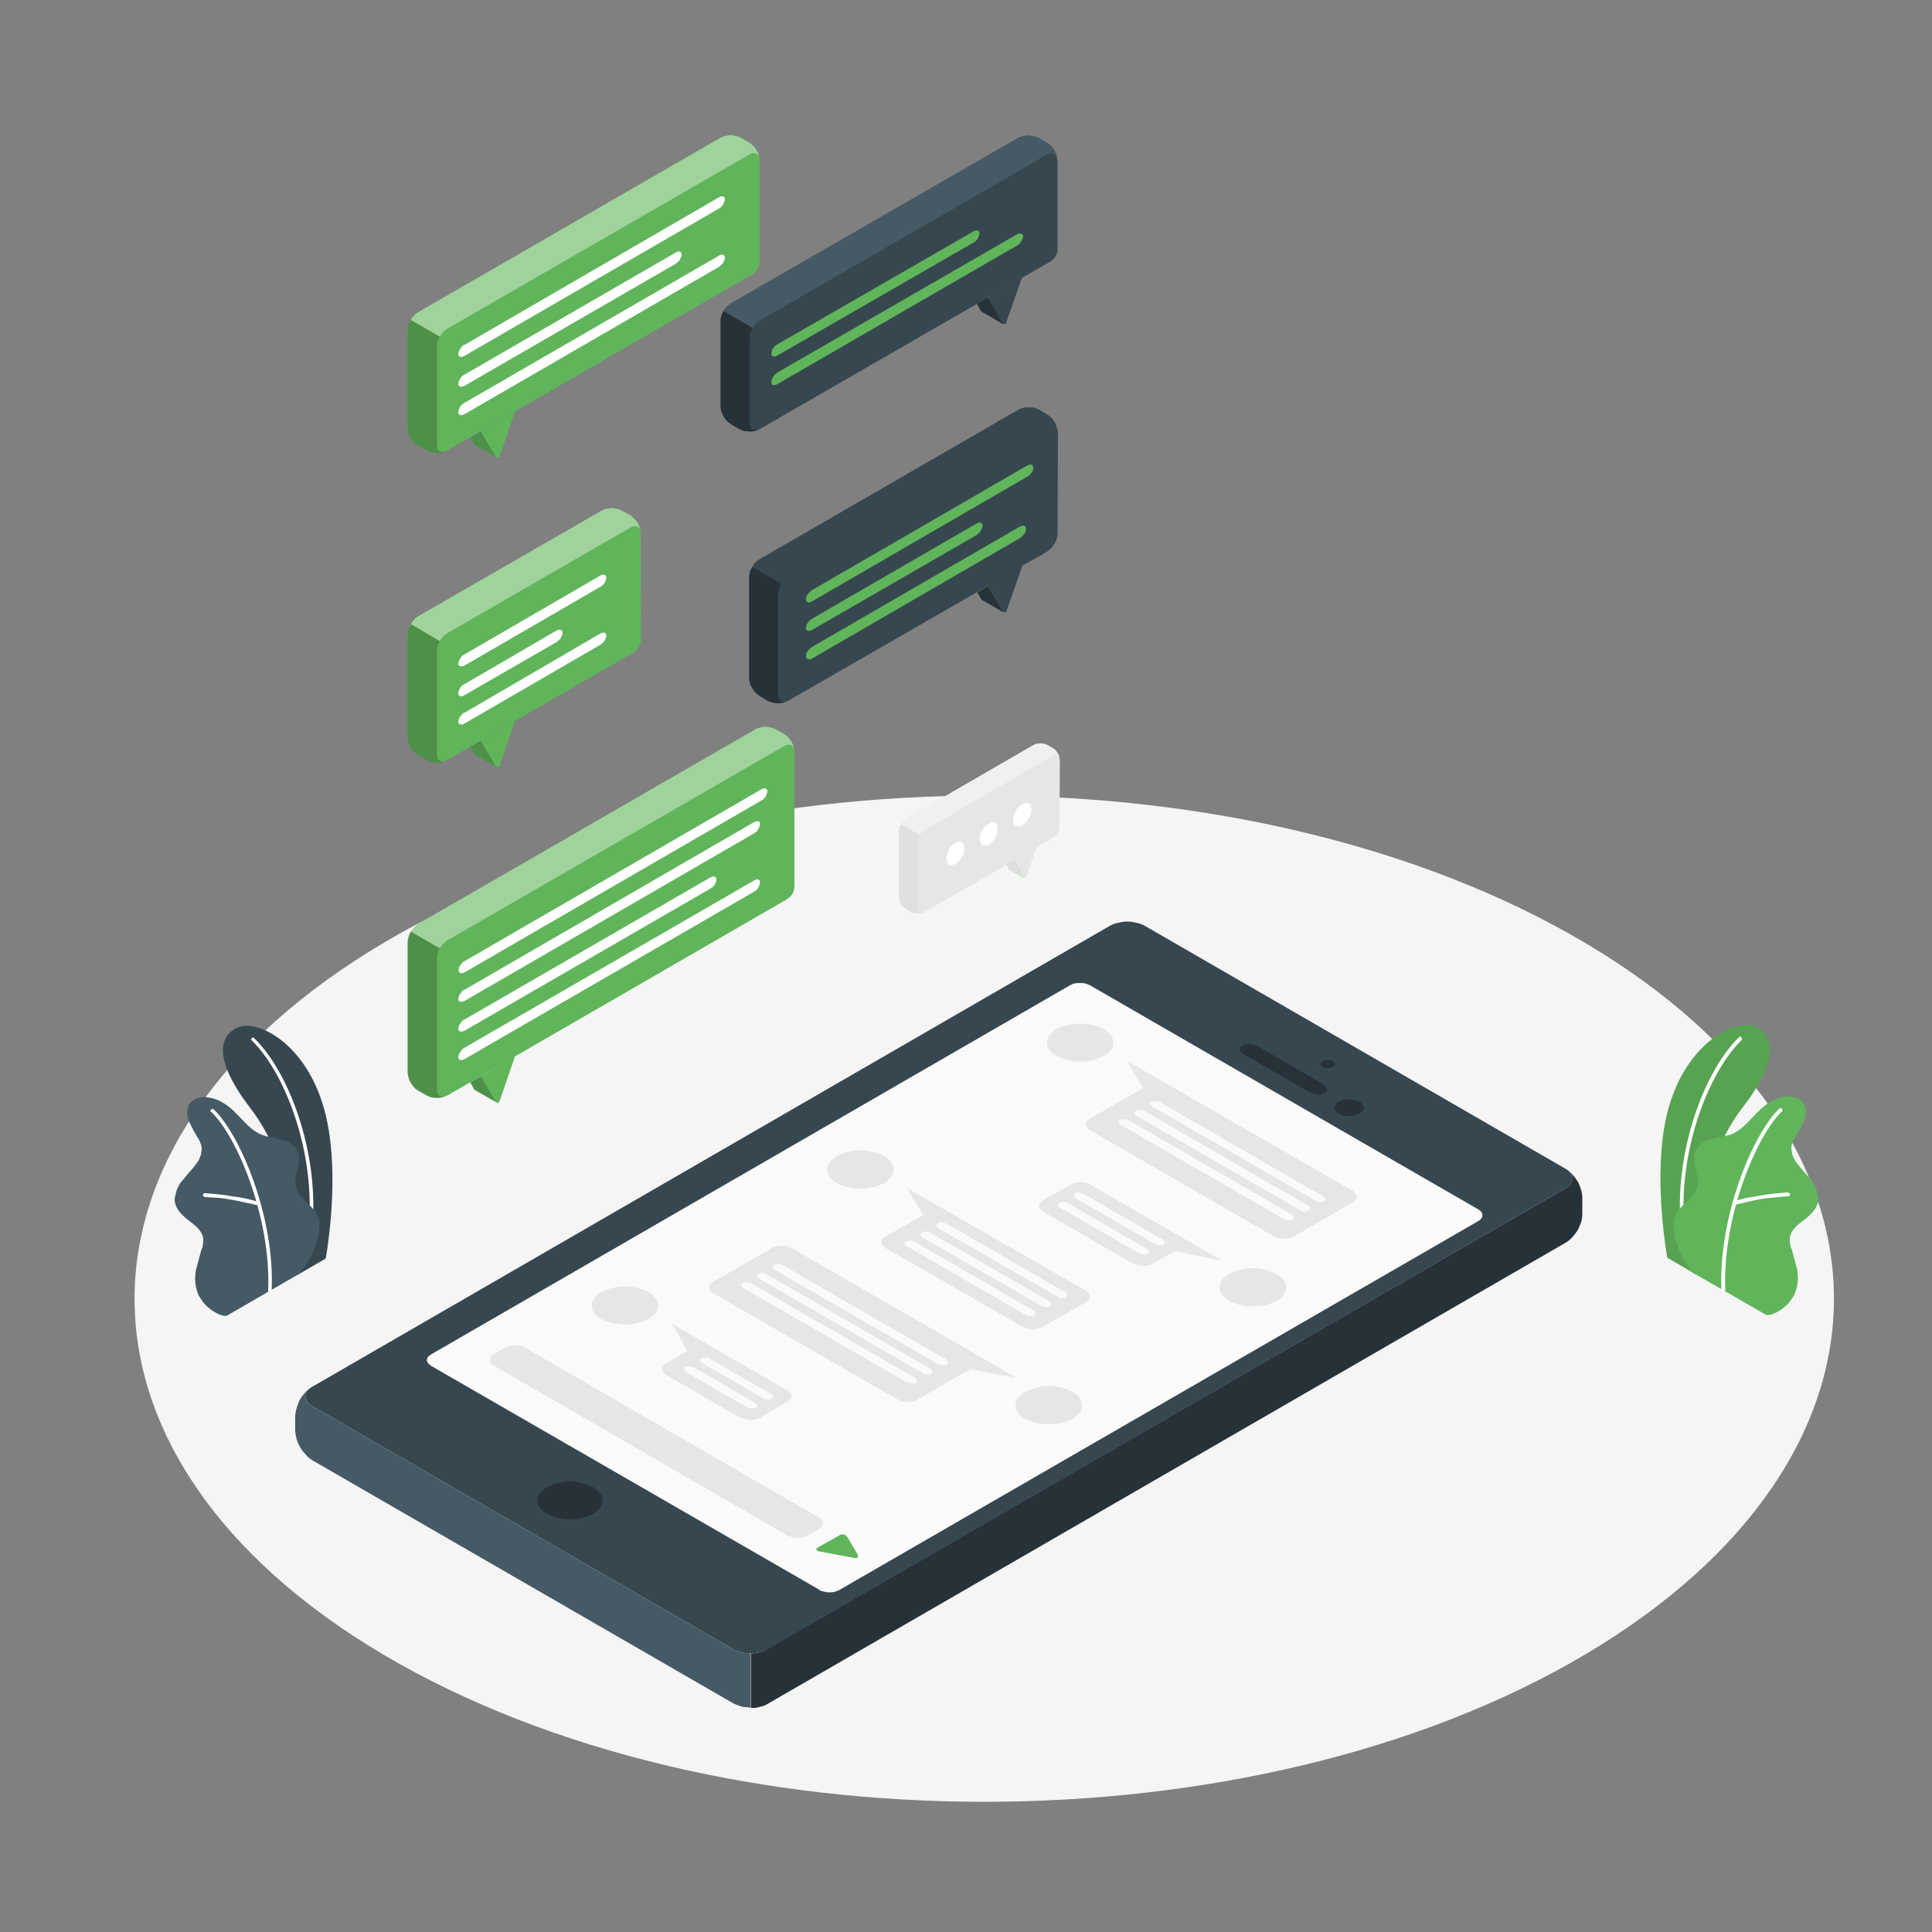<svg version="1.2" xmlns="http://www.w3.org/2000/svg" viewBox="0 0 500 500" width="500" height="500">
	<rect x="0" y="0" width="500" height="500" fill="#808080" stroke="none"/>
	<title>Chatting-amico-svg</title>
	<style>
		.s0 { fill: #f5f5f5 } 
		.s1 { fill: #60b55a } 
		.s2 { fill: #000000 } 
		.s3 { fill: #ffffff } 
		.s4 { fill: #37474f } 
		.s5 { fill: #455a64 } 
		.s6 { fill: #263238 } 
		.s7 { fill: #fafafa } 
		.s8 { fill: #e6e6e6 } 
		.s9 { opacity: .2;fill: #000000 } 
		.s10 { opacity: .4;fill: #ffffff } 
		.s11 { fill: #e0e0e0 } 
		.s12 { fill: #f0f0f0 } 
	</style>
	<g id="freepik--Floor--inject-193">
		<path id="freepik--floor--inject-193" class="s0" d="m99.2 428.2c85.9 50.8 225.1 50.8 311 0 85.9-50.9 85.9-133.3 0-184.2-85.9-50.8-225.1-50.8-310.9 0-85.9 50.9-86 133.3-0.1 184.2z"/>
	</g>
	<g id="freepik--Shadows--inject-193">
	</g>
	<g id="freepik--Plants--inject-193">
		<g id="freepik--plants--inject-193">
			<path class="s1" d="m438.2 329.4l-6.7-3.9c0 0-3.3-17.8-0.9-33.1 3.4-21.5 18.1-28.9 23.4-26.8 5.3 2.2 6.6 8.5-3 21-5.7 7.3-13 22.8-12.8 42.8z"/>
			<g style="opacity: .1">
				<path class="s2" d="m438.2 329.4l-6.7-3.9c0 0-3.3-17.8-0.9-33.1 3.4-21.5 18.1-28.9 23.4-26.8 5.3 2.2 6.6 8.5-3 21-5.7 7.3-13 22.8-12.8 42.8z"/>
			</g>
			<path class="s3" d="m435.8 320.8q0.1 0 0.2 0 0.1-0.1 0.1-0.2 0.1 0 0.1-0.1 0.1-0.1 0-0.2c-2.7-20.2 5.4-42.2 14.5-51.1q0.1-0.2 0.1-0.4 0-0.2-0.1-0.3-0.1-0.2-0.4-0.2-0.2 0-0.3 0.2c-9.3 9-17.5 31.5-14.7 51.9q0 0.1 0 0.2 0.1 0.1 0.1 0.1 0.1 0.1 0.2 0.1 0.1 0 0.2 0z"/>
			<path class="s1" d="m456.9 340.2c1.1 0.6 3.3-0.8 4.1-1.3q0.5-0.4 1-0.8 0.5-0.4 0.9-0.9 0.5-0.5 0.8-1.1 0.4-0.5 0.7-1.1 0.3-0.7 0.5-1.4 0.2-0.7 0.3-1.4 0.1-0.7 0.1-1.4 0-0.8-0.1-1.5 0-0.4-0.1-0.8-0.1-0.3-0.2-0.7-0.1-0.4-0.2-0.8-0.1-0.3-0.2-0.7l-0.8-3q-0.2-0.3-0.3-0.7-0.1-0.4-0.1-0.7-0.1-0.4-0.1-0.8 0-0.4 0-0.8c0.3-2 2.1-3.4 3.7-4.6 1.8-1.4 3.7-3.1 3.7-5.6q-0.1-0.7-0.3-1.4-0.1-0.6-0.4-1.3-0.3-0.6-0.6-1.2-0.4-0.6-0.9-1.2c-1.1-1.4-2.5-2.7-3.6-4.3q-0.3-0.4-0.5-0.8-0.3-0.5-0.4-1-0.2-0.5-0.2-1-0.1-0.5-0.1-1 0-0.3 0.1-0.6 0.1-0.3 0.2-0.6 0.1-0.3 0.2-0.6 0.2-0.2 0.3-0.5 0.4-0.6 0.7-1.2 0.4-0.5 0.7-1.1 0.3-0.6 0.6-1.2 0.3-0.6 0.6-1.3c0.6-1.7 0.5-3.8-0.8-5q-0.5-0.3-1-0.5-0.5-0.2-1-0.4-0.5-0.1-1.1-0.1-0.5 0-1.1 0-0.5 0.1-1 0.2-0.5 0.2-1 0.3-0.5 0.2-1 0.4-0.4 0.2-0.9 0.5c-3.8 2.2-6 6.7-10.1 8.4q-0.6 0.2-1.3 0.3-0.6 0.2-1.2 0.4-0.6 0.1-1.3 0.2-0.6 0.2-1.2 0.3-0.7 0.1-1.2 0.4-0.6 0.2-1.2 0.6-0.5 0.3-0.9 0.8-0.5 0.4-0.8 1c-1.5 3 1.3 6.7 0.2 9.9-0.9 2.8-3.7 3.9-5.2 6.4q-0.2 0.4-0.4 0.9-0.2 0.4-0.2 0.9-0.1 0.5-0.2 1 0 0.4 0.1 0.9 0 0.8 0.2 1.6 0.1 0.8 0.3 1.6 0.2 0.8 0.4 1.5 0.3 0.8 0.6 1.5 0.4 0.8 0.8 1.5 0.4 0.7 0.8 1.4 0.5 0.7 0.9 1.4 0.5 0.7 1 1.4c0.1-0.1 18.5 10.6 18.7 10.7z"/>
			<path class="s3" d="m446 334.4q0.1-0.1 0.2-0.1 0.1 0 0.1-0.1 0.1-0.1 0.1-0.2 0.1-0.1 0.1-0.1c-0.8-19.1 8.2-40.2 14.7-46.3q0.1-0.1 0.1-0.1 0-0.1 0-0.2 0-0.1 0-0.2 0-0.1-0.1-0.2-0.1 0-0.2-0.1-0.1 0-0.1 0-0.1 0-0.2 0-0.1 0.1-0.2 0.1c-6.7 6.3-15.8 27.7-15 47q0 0.1 0.1 0.2 0 0.1 0.1 0.1 0 0.1 0.1 0.1 0.1 0.1 0.2 0.1z"/>
			<path class="s3" d="m448.8 311.8q0 0 0.1 0 0 0 0 0 0 0 0 0 0 0 0.1 0 1.7-0.4 3.4-0.8 1.7-0.4 3.4-0.7 1.8-0.3 3.5-0.4 1.7-0.2 3.5-0.3 0.1 0 0.2-0.1 0.1 0 0.1-0.1 0.1 0 0.1-0.1 0.1-0.1 0.1-0.2 0-0.1-0.1-0.2 0-0.1-0.1-0.1-0.1-0.1-0.2-0.1 0-0.1-0.1-0.1-1.8 0.1-3.6 0.3-1.8 0.2-3.5 0.5-1.8 0.3-3.6 0.6-1.7 0.4-3.4 0.9-0.1 0-0.2 0.1-0.1 0-0.1 0.1 0 0.1-0.1 0.2 0 0.1 0.1 0.2 0 0.1 0 0.1 0.1 0.1 0.1 0.1 0.1 0.1 0.2 0.1 0 0 0.1 0z"/>
		</g>
		<g id="freepik--plants--inject-193">
			<path class="s4" d="m77.6 329.6l6.7-3.9c0 0 3.3-17.8 0.8-33.1-3.4-21.5-18-28.9-23.3-26.8-5.3 2.1-6.6 8.5 3 21 5.7 7.3 13 22.8 12.8 42.8z"/>
			<path class="s3" d="m80 321q-0.1 0-0.2-0.1-0.1 0-0.1-0.1-0.1-0.1-0.1-0.2 0-0.1 0-0.2c2.8-20.1-5.3-42.2-14.4-51.1q-0.2-0.1-0.2-0.3 0-0.2 0.2-0.3 0.1-0.2 0.3-0.2 0.2 0 0.3 0.2c9.3 9 17.6 31.4 14.7 51.9q0 0.1 0 0.2-0.1 0.1-0.1 0.1-0.1 0.1-0.2 0.1-0.1 0-0.2 0z"/>
			<path class="s5" d="m58.9 340.4c-1.1 0.6-3.3-0.8-4.1-1.3q-0.5-0.4-1-0.8-0.5-0.4-0.9-0.9-0.5-0.5-0.8-1.1-0.4-0.5-0.7-1.1-0.3-0.7-0.5-1.4-0.2-0.7-0.3-1.4-0.1-0.7-0.1-1.4 0-0.8 0.1-1.5 0-0.4 0.1-0.8 0.1-0.3 0.2-0.7 0.1-0.4 0.2-0.8 0.1-0.3 0.2-0.7l0.8-3q0.2-0.3 0.3-0.7 0.1-0.4 0.1-0.7 0.1-0.4 0.1-0.8 0-0.4 0-0.8c-0.3-2-2.1-3.4-3.7-4.6-1.8-1.4-3.7-3.1-3.7-5.6q0.1-0.7 0.3-1.4 0.1-0.6 0.4-1.3 0.3-0.6 0.6-1.2 0.4-0.6 0.9-1.1c1.1-1.5 2.5-2.8 3.6-4.4q0.3-0.4 0.5-0.8 0.2-0.5 0.4-1 0.2-0.4 0.2-0.9 0.1-0.5 0.1-1 0-0.4-0.1-0.7-0.1-0.3-0.2-0.6-0.1-0.3-0.2-0.6-0.2-0.2-0.3-0.5-0.4-0.6-0.7-1.2-0.4-0.6-0.7-1.2-0.3-0.6-0.6-1.2-0.3-0.6-0.6-1.2c-0.6-1.7-0.5-3.8 0.8-5q0.5-0.3 1-0.6 0.5-0.2 1-0.3 0.5-0.1 1.1-0.2 0.5 0 1.1 0.1 0.5 0.1 1 0.2 0.5 0.1 1 0.3 0.5 0.1 1 0.4 0.4 0.2 0.9 0.5c3.8 2.1 6 6.7 10.1 8.3q0.6 0.2 1.3 0.4 0.6 0.2 1.2 0.3 0.6 0.2 1.3 0.3 0.6 0.1 1.2 0.2 0.7 0.2 1.2 0.4 0.6 0.2 1.2 0.6 0.5 0.4 0.9 0.8 0.5 0.5 0.8 1c1.5 3-1.3 6.7-0.2 9.9 0.9 2.8 3.7 3.9 5.2 6.5q0.2 0.4 0.4 0.8 0.2 0.5 0.3 0.9 0 0.5 0.1 1 0 0.5-0.1 0.9 0 0.9-0.2 1.7-0.1 0.8-0.3 1.5-0.2 0.8-0.5 1.6-0.3 0.8-0.6 1.5-0.4 0.7-0.8 1.5-0.4 0.7-0.8 1.4-0.4 0.7-0.9 1.4-0.4 0.6-0.9 1.3c-0.1 0-18.5 10.7-18.7 10.8z"/>
			<path class="s3" d="m69.8 334.6q-0.1-0.1-0.1-0.1-0.1 0-0.2-0.1-0.1-0.1-0.1-0.2 0-0.1 0-0.2c0.8-19-8.2-40.1-14.7-46.2q-0.1-0.1-0.2-0.1 0-0.1 0-0.2 0-0.1 0-0.2 0.1-0.1 0.2-0.2 0 0 0.1-0.1 0.1 0 0.2 0 0.1 0 0.2 0 0.1 0.1 0.1 0.1c6.7 6.3 15.9 27.7 15 47q0 0.1 0 0.2-0.1 0.1-0.1 0.1-0.1 0.1-0.2 0.1-0.1 0.1-0.2 0z"/>
			<path class="s3" d="m67 312h-0.1q-1.7-0.5-3.5-0.8-1.7-0.4-3.4-0.7-1.7-0.3-3.5-0.5-1.7-0.1-3.5-0.2-0.1 0-0.2-0.1-0.1 0-0.1-0.1-0.1-0.1-0.1-0.1-0.1-0.1-0.1-0.2 0-0.1 0.1-0.2 0-0.1 0.1-0.2 0.1 0 0.2-0.1 0 0 0.1 0 1.8 0.1 3.6 0.3 1.8 0.2 3.5 0.5 1.8 0.2 3.6 0.6 1.7 0.4 3.4 0.9 0.1 0 0.2 0.1 0.1 0 0.1 0.1 0.1 0.1 0.1 0.2 0 0.1-0.1 0.2 0 0 0 0.1-0.1 0.1-0.1 0.1-0.1 0.1-0.2 0.1 0 0-0.1 0z"/>
		</g>
	</g>
	<g id="freepik--Device--inject-193">
		<path class="s4" d="m80.8 363.9l109.1 63q1 0.5 2.1 0.7 1.1 0.3 2.3 0.3 1.1 0 2.2-0.3 1.1-0.2 2.1-0.7l206.6-119.4c2.4-1.3 2.4-3.6 0-5l-109.1-63q-1-0.5-2.1-0.7-1.1-0.3-2.3-0.3-1.1 0-2.2 0.3-1.1 0.2-2.1 0.7l-206.6 119.4c-2.4 1.3-2.4 3.6 0 5z"/>
		<path class="s6" d="m141.5 391.8q1.4 0.7 2.9 1.1 1.6 0.3 3.1 0.3 1.6 0 3.1-0.3 1.5-0.4 2.9-1.1c3.3-1.9 3.3-5 0-6.9q-1.4-0.7-2.9-1.1-1.5-0.4-3.1-0.4-1.5 0-3.1 0.4-1.5 0.4-2.9 1.1c-3.3 1.9-3.3 5 0 6.9z"/>
		<path class="s5" d="m189.9 426.9l-109.1-63c-2.2-1.3-2.4-3.2-0.7-4.6q-0.8 0.6-1.4 1.4-0.7 0.8-1.2 1.7-0.4 0.9-0.7 1.9-0.3 1-0.4 2v4.1q0.1 1.1 0.4 2.2 0.4 1.1 0.9 2 0.6 1 1.4 1.8 0.7 0.9 1.7 1.5l109.1 63q0.5 0.2 1 0.4 0.6 0.2 1.1 0.4 0.6 0.1 1.1 0.1 0.6 0.1 1.1 0.1v-14q-0.5 0-1.1-0.1-0.5 0-1.1-0.2-0.5-0.1-1.1-0.3-0.5-0.2-1-0.4z"/>
		<path class="s6" d="m405.2 321.6q1-0.6 1.7-1.4 0.8-0.9 1.4-1.8 0.5-1 0.9-2.1 0.3-1.1 0.3-2.2v-4.1q0-1-0.3-2-0.3-1-0.7-1.9-0.5-0.9-1.2-1.7-0.6-0.8-1.4-1.4c1.7 1.4 1.4 3.3-0.7 4.5l-206.6 119.3q-0.5 0.3-1 0.5-0.6 0.2-1.1 0.3-0.6 0.2-1.1 0.2-0.6 0.1-1.1 0.1v14.1q0.5 0 1.1 0 0.5-0.1 1.1-0.2 0.5-0.2 1.1-0.3 0.5-0.2 1-0.5z"/>
		<path class="s7" d="m212 411.4l-100.4-57.9c-1.5-0.9-1.5-2.2 0-3l165.3-95.5q0.6-0.3 1.2-0.5 0.7-0.1 1.4-0.1 0.7 0 1.3 0.1 0.7 0.2 1.3 0.5l100.5 58c1.4 0.8 1.4 2.2 0 3l-165.4 95.5q-0.6 0.3-1.3 0.5-0.7 0.1-1.3 0.1-0.7 0-1.4-0.2-0.6-0.1-1.2-0.4z"/>
		<path class="s8" d="m203.8 397.4l-76-44c-1.4-0.8-1.4-2.1 0-3l2.9-1.6q0.6-0.4 1.3-0.5 0.7-0.2 1.3-0.2 0.7 0 1.4 0.2 0.6 0.1 1.2 0.5l76 43.9c1.5 0.8 1.5 2.1 0 3l-2.9 1.7q-0.6 0.3-1.3 0.4-0.6 0.2-1.3 0.2-0.7 0-1.3-0.2-0.7-0.1-1.3-0.4z"/>
		<path class="s1" d="m211.8 400.4l5.5-3.1q0.3-0.2 0.5-0.2 0.3 0 0.6 0 0.3 0.1 0.5 0.3 0.2 0.2 0.4 0.4l2.6 4.4c0.4 0.8 0.1 1.2-0.8 1l-9.1-1.7c-0.9-0.2-1-0.6-0.2-1.1z"/>
		<path class="s8" d="m273.4 266.3q1.4-0.7 3-1 1.5-0.4 3.1-0.4 1.6 0 3.2 0.4 1.5 0.3 2.9 1c3.4 2 3.4 5.1 0 7q-1.4 0.8-2.9 1.1-1.6 0.4-3.2 0.4-1.6 0-3.1-0.4-1.6-0.3-3-1.1c-3.3-1.9-3.3-5 0-7z"/>
		<path class="s8" d="m350.1 308.2c1.4 0.9 1.4 2.2-0.1 3l-15.1 8.8q-0.6 0.3-1.2 0.5-0.7 0.1-1.4 0.1-0.6 0-1.3-0.1-0.7-0.2-1.3-0.5l-47.6-27.5c-1.4-0.8-1.4-2.2 0-3l13.7-7.9-4.1-7z"/>
		<path class="s7" d="m300.3 285.3l42.1 24.3c0.7 0.4 0.9 1 0.3 1.3q-0.3 0.1-0.6 0.2-0.3 0-0.6 0-0.3 0-0.6-0.1-0.2-0.1-0.5-0.3l-42.1-24.3c-0.7-0.4-0.8-1-0.3-1.3q0.3-0.1 0.6-0.1 0.3-0.1 0.6-0.1 0.3 0 0.6 0.1 0.3 0.1 0.5 0.3z"/>
		<path class="s7" d="m296.3 287.6l42 24.3c0.8 0.4 0.9 1 0.3 1.4q-0.2 0.1-0.5 0.1-0.3 0.1-0.6 0.1-0.3-0.1-0.6-0.1-0.3-0.1-0.6-0.3l-42.1-24.3c-0.7-0.4-0.8-1-0.3-1.3q0.3-0.1 0.6-0.2 0.3 0 0.6 0 0.3 0 0.6 0.1 0.3 0.1 0.6 0.2z"/>
		<path class="s7" d="m292.2 290l42.1 24.3c0.7 0.4 0.8 1 0.3 1.3q-0.3 0.2-0.6 0.2-0.3 0-0.6 0-0.3 0-0.6-0.1-0.3-0.1-0.5-0.2l-42.1-24.3c-0.8-0.4-0.9-1-0.3-1.4q0.3-0.1 0.6-0.1 0.3-0.1 0.6-0.1 0.3 0.1 0.6 0.2 0.2 0 0.5 0.2z"/>
		<path class="s8" d="m265.3 360.2q1.4-0.7 3-1.1 1.5-0.4 3.1-0.4 1.6 0 3.2 0.4 1.5 0.4 2.9 1.1c3.4 1.9 3.4 5.1 0 7q-1.4 0.7-2.9 1.1-1.6 0.3-3.2 0.3-1.6 0-3.1-0.3-1.6-0.4-3-1.1c-3.3-1.9-3.3-5.1 0-7z"/>
		<path class="s8" d="m251.1 354.3l-13.6 7.9q-0.7 0.3-1.3 0.5-0.7 0.1-1.3 0.1-0.7 0-1.4-0.1-0.6-0.2-1.2-0.5l-47.7-27.5c-1.4-0.8-1.4-2.2 0-3l15.2-8.7q0.6-0.3 1.2-0.5 0.7-0.1 1.3-0.1 0.7 0 1.4 0.1 0.6 0.2 1.2 0.5l58.4 33.7z"/>
		<path class="s7" d="m202.7 327.5l42.1 24.3c0.7 0.4 0.8 1 0.2 1.3q-0.2 0.1-0.5 0.2-0.3 0-0.6 0-0.3 0-0.6-0.1-0.3-0.1-0.6-0.2l-42.1-24.3c-0.7-0.4-0.8-1-0.2-1.4q0.2-0.1 0.5-0.1 0.3-0.1 0.6-0.1 0.3 0.1 0.6 0.2 0.3 0 0.6 0.2z"/>
		<path class="s7" d="m198.6 329.9l42.1 24.3c0.7 0.4 0.8 1 0.3 1.3q-0.3 0.1-0.6 0.2-0.3 0-0.6 0-0.3 0-0.6-0.1-0.3-0.1-0.5-0.3l-42.1-24.3c-0.8-0.4-0.9-1-0.3-1.3q0.3-0.1 0.6-0.2 0.3 0 0.6 0 0.3 0 0.5 0.1 0.3 0.1 0.6 0.3z"/>
		<path class="s7" d="m194.5 332.2l42.1 24.3c0.7 0.4 0.9 1 0.3 1.4q-0.3 0.1-0.6 0.1-0.3 0.1-0.6 0-0.3 0-0.6-0.1-0.3-0.1-0.5-0.2l-42.1-24.3c-0.7-0.4-0.8-1-0.3-1.3q0.3-0.2 0.6-0.2 0.3-0.1 0.6 0 0.3 0 0.6 0.1 0.3 0.1 0.5 0.2z"/>
		<path class="s8" d="m216.6 299.2q1.4-0.7 2.9-1.1 1.6-0.4 3.2-0.4 1.5 0 3.1 0.4 1.5 0.4 3 1.1c3.3 1.9 3.3 5.1 0 7q-1.5 0.7-3 1.1-1.6 0.3-3.1 0.3-1.6 0-3.2-0.3-1.5-0.4-2.9-1.1c-3.4-1.9-3.4-5.1 0-7z"/>
		<path class="s8" d="m281 334c1.4 0.8 1.4 2.2 0 3l-11.1 6.4q-0.6 0.3-1.3 0.4-0.7 0.2-1.3 0.2-0.7 0-1.4-0.2-0.6-0.1-1.2-0.4l-35.5-20.4c-1.4-0.8-1.4-2.2 0-3l9.7-5.5-4.1-7z"/>
		<path class="s7" d="m245 316.7l30.5 17.6c0.7 0.5 0.9 1 0.3 1.4q-0.3 0.1-0.6 0.1-0.3 0.1-0.6 0.1-0.3-0.1-0.6-0.1-0.3-0.1-0.5-0.3l-30.6-17.6c-0.7-0.4-0.8-1-0.3-1.3q0.3-0.2 0.6-0.2 0.3-0.1 0.6 0 0.3 0 0.6 0.1 0.3 0.1 0.6 0.2z"/>
		<path class="s7" d="m240.9 319.1l30.5 17.6c0.7 0.4 0.8 1 0.3 1.3q-0.3 0.2-0.6 0.2-0.3 0-0.6 0-0.3 0-0.6-0.1-0.3-0.1-0.5-0.2l-30.6-17.6c-0.7-0.5-0.8-1-0.2-1.4q0.2-0.1 0.5-0.1 0.3-0.1 0.6-0.1 0.3 0.1 0.6 0.1 0.3 0.1 0.6 0.3z"/>
		<path class="s7" d="m236.8 321.4l30.5 17.7c0.8 0.4 0.9 1 0.3 1.3q-0.3 0.1-0.6 0.2-0.3 0-0.6 0-0.3 0-0.6-0.1-0.2-0.1-0.5-0.3l-30.5-17.6c-0.7-0.4-0.9-1-0.3-1.3q0.3-0.1 0.6-0.2 0.3 0 0.6 0 0.3 0 0.6 0.1 0.3 0.1 0.5 0.3z"/>
		<path class="s8" d="m318.1 329.7q1.5-0.7 3-1.1 1.5-0.4 3.1-0.4 1.6 0 3.2 0.4 1.5 0.4 2.9 1.1c3.4 1.9 3.4 5.1 0 7q-1.4 0.7-2.9 1.1-1.6 0.3-3.2 0.3-1.6 0-3.1-0.3-1.5-0.4-3-1.1c-3.3-1.9-3.3-5.1 0-7z"/>
		<path class="s8" d="m303.9 323.8l-5.5 3.2q-0.6 0.3-1.3 0.5-0.6 0.1-1.3 0.1-0.7 0-1.3-0.1-0.7-0.2-1.3-0.5l-23.2-13.4c-1.4-0.8-1.4-2.2 0-3l7-4q0.6-0.3 1.3-0.5 0.6-0.1 1.3-0.1 0.7 0 1.3 0.1 0.7 0.2 1.3 0.5l34 19.6z"/>
		<path class="s7" d="m280.5 309l20.4 11.8c0.7 0.4 0.8 1 0.2 1.3q-0.2 0.1-0.5 0.2-0.3 0-0.6 0-0.3 0-0.6-0.1-0.3-0.1-0.6-0.3l-20.3-11.7c-0.8-0.4-0.9-1-0.3-1.4q0.3-0.1 0.6-0.1 0.3-0.1 0.6-0.1 0.3 0.1 0.5 0.2 0.3 0 0.6 0.2z"/>
		<path class="s7" d="m276.4 311.4l20.4 11.8c0.7 0.4 0.8 1 0.3 1.3q-0.3 0.1-0.6 0.2-0.3 0-0.6 0-0.3 0-0.6-0.1-0.3-0.1-0.6-0.3l-20.3-11.7c-0.7-0.4-0.9-1-0.3-1.4q0.3-0.1 0.6-0.1 0.3-0.1 0.6-0.1 0.3 0.1 0.6 0.2 0.3 0 0.5 0.2z"/>
		<path class="s8" d="m155.6 334.4q1.5-0.8 3-1.1 1.5-0.4 3.1-0.4 1.6 0 3.2 0.4 1.5 0.3 2.9 1.1c3.4 1.9 3.4 5.1 0 7q-1.4 0.7-2.9 1-1.6 0.4-3.2 0.4-1.6 0-3.1-0.4-1.5-0.3-3-1c-3.3-1.9-3.3-5.1 0-7z"/>
		<path class="s8" d="m203.7 359.8c1.5 0.9 1.5 2.2 0 3l-7 4.1q-0.6 0.3-1.2 0.4-0.7 0.2-1.4 0.2-0.6 0-1.3-0.2-0.7-0.1-1.3-0.4l-19.1-11.1c-1.4-0.8-1.4-2.2 0-3l5.5-3.2-4-7z"/>
		<path class="s7" d="m183.8 351.7l15.6 9c0.7 0.4 0.8 1 0.3 1.3q-0.3 0.1-0.6 0.2-0.3 0-0.6 0-0.3 0-0.6-0.1-0.3-0.1-0.5-0.3l-15.6-9c-0.7-0.4-0.9-1-0.3-1.3q0.3-0.1 0.6-0.2 0.3 0 0.6 0 0.3 0 0.6 0.1 0.3 0.1 0.5 0.3z"/>
		<path class="s7" d="m179.8 354l15.5 9c0.8 0.4 0.9 1 0.3 1.3q-0.3 0.1-0.6 0.2-0.3 0-0.6 0-0.3 0-0.6-0.1-0.2-0.1-0.5-0.2l-15.6-9c-0.7-0.4-0.8-1-0.3-1.4q0.3-0.1 0.6-0.1 0.3-0.1 0.6-0.1 0.3 0.1 0.6 0.2 0.3 0 0.5 0.2z"/>
		<path class="s6" d="m342.3 276.1q0.3 0.2 0.6 0.3 0.3 0.1 0.7 0.1 0.3 0 0.7-0.1 0.3-0.1 0.6-0.3 0.3 0 0.4-0.2 0.2-0.3 0.2-0.5 0-0.3-0.2-0.5-0.1-0.2-0.4-0.3-0.3-0.1-0.6-0.2-0.4-0.1-0.7-0.1-0.4 0-0.7 0.1-0.3 0.1-0.6 0.2-0.3 0.1-0.4 0.3-0.2 0.2-0.2 0.5 0 0.2 0.2 0.5 0.1 0.2 0.4 0.2z"/>
		<path class="s6" d="m346.5 288.2q0.6 0.3 1.3 0.5 0.7 0.1 1.4 0.1 0.6 0 1.3-0.1 0.7-0.2 1.3-0.5c1.5-0.9 1.5-2.2 0-3.1q-0.6-0.3-1.3-0.5-0.7-0.1-1.3-0.1-0.7 0-1.4 0.1-0.7 0.2-1.3 0.5c-1.5 0.9-1.5 2.2 0 3.1z"/>
		<path class="s6" d="m342.8 282.8c1-0.5 0.9-1.5-0.2-2.1l-17.4-10.1q-0.4-0.2-0.9-0.3-0.5-0.1-0.9-0.1-0.5 0-1 0.1-0.5 0.1-0.9 0.3c-1 0.5-0.9 1.5 0.1 2.1l17.5 10.1q0.4 0.2 0.9 0.3 0.4 0.1 0.9 0.2 0.5 0 1-0.1 0.4-0.1 0.9-0.4z"/>
	</g>
	<g id="freepik--speech-bubbles--inject-193">
		<path class="s1" d="m128.5 285.3l-5.6-3.2q0 0-0.1 0 0-0.1 0-0.1-0.1 0-0.1 0 0-0.1 0-0.1l-1-1.8 3.3-1.9-0.1 0.3z"/>
		<path class="s9" d="m128.5 285.3l-5.6-3.2q0 0-0.1 0 0-0.1 0-0.1-0.1 0-0.1 0 0-0.1 0-0.1l-1-1.8 3.3-1.9-0.1 0.3z"/>
		<path class="s1" d="m124.4 278.5l3.9 6.6q0.1 0.1 0.2 0.2 0.1 0.1 0.3 0.1 0.2 0 0.3-0.1 0.1-0.1 0.2-0.3l4-11.7z"/>
		<path class="s1" d="m205.6 194.7q0-0.7-0.2-1.4-0.2-0.7-0.5-1.3-0.4-0.6-0.8-1.1-0.5-0.5-1.1-0.9l-2.2-1.3q-0.6-0.3-1.3-0.4-0.7-0.2-1.4-0.2-0.7 0-1.3 0.2-0.7 0.1-1.3 0.4l-87.3 50.4q-0.6 0.4-1 0.9-0.5 0.5-0.9 1.1-0.3 0.6-0.5 1.2-0.2 0.7-0.3 1.4v33.9q0.1 0.7 0.3 1.4 0.2 0.6 0.5 1.2 0.4 0.6 0.9 1.2 0.4 0.5 1 0.8l2.2 1.3q0.6 0.3 1.3 0.5 0.7 0.1 1.4 0.1 0.7 0 1.4-0.1 0.6-0.2 1.3-0.5l87.4-50.5c2.4-1.4 2.4-2.7 2.4-4.5z"/>
		<path class="s9" d="m105.5 277.6q0 0.7 0.2 1.4 0.2 0.7 0.6 1.3 0.3 0.6 0.8 1.1 0.5 0.5 1.1 0.9l2.2 1.2q0.5 0.3 1.1 0.5 0.7 0.1 1.3 0.2 0.6 0 1.3-0.1 0.6-0.1 1.2-0.4c-1.3 0.5-2.2-0.2-2.2-1.7v-33.9q0-0.4 0-0.7 0.1-0.4 0.2-0.7 0.1-0.3 0.2-0.6 0.2-0.4 0.3-0.7l-7.5-4.3q-0.2 0.3-0.3 0.6-0.2 0.3-0.3 0.7-0.1 0.3-0.1 0.6-0.1 0.4-0.1 0.7z"/>
		<path class="s10" d="m205.5 193.9c-0.3-1.1-1.3-1.5-2.6-0.8l-87.2 50.3q-0.3 0.2-0.5 0.4-0.3 0.3-0.6 0.5-0.2 0.3-0.4 0.6-0.2 0.2-0.4 0.5l-7.5-4.3q0.2-0.3 0.4-0.6 0.2-0.3 0.4-0.5 0.3-0.3 0.5-0.5 0.3-0.2 0.6-0.4l87.2-50.3q0.6-0.4 1.3-0.5 0.7-0.2 1.4-0.2 0.7 0 1.4 0.2 0.6 0.1 1.3 0.5l2.2 1.2q0.5 0.3 0.9 0.8 0.4 0.4 0.8 0.9 0.3 0.5 0.5 1 0.2 0.6 0.3 1.2z"/>
		<path class="s3" d="m120.3 248.7l76.7-44.4c0.9-0.5 1.6-0.3 1.6 0.5q0 0.4-0.2 0.7-0.1 0.4-0.3 0.7-0.2 0.3-0.5 0.6-0.3 0.2-0.6 0.4l-76.7 44.4c-0.9 0.5-1.6 0.3-1.6-0.5q0-0.4 0.1-0.7 0.2-0.4 0.4-0.7 0.2-0.3 0.5-0.6 0.2-0.2 0.6-0.4z"/>
		<path class="s3" d="m120.3 263.8l63.5-36.7c0.9-0.5 1.6-0.3 1.6 0.5q0 0.4-0.1 0.7-0.2 0.4-0.4 0.7-0.2 0.3-0.5 0.6-0.3 0.2-0.6 0.4l-63.5 36.7c-1 0.5-1.7 0.3-1.7-0.5q0.1-0.4 0.2-0.7 0.1-0.4 0.4-0.7 0.2-0.3 0.4-0.6 0.3-0.2 0.7-0.4z"/>
		<path class="s3" d="m120.3 271.1l74.8-43.2c0.9-0.6 1.6-0.3 1.6 0.5q-0.1 0.4-0.2 0.7-0.1 0.4-0.3 0.7-0.2 0.3-0.5 0.6-0.3 0.2-0.6 0.4l-74.9 43.3c-0.9 0.5-1.6 0.3-1.6-0.6q0.1-0.3 0.2-0.7 0.1-0.3 0.4-0.6 0.2-0.4 0.4-0.6 0.3-0.3 0.7-0.5z"/>
		<path class="s3" d="m120.3 256.1l74.8-43.3c0.9-0.5 1.6-0.3 1.6 0.5q-0.1 0.4-0.2 0.7-0.1 0.4-0.3 0.7-0.2 0.3-0.5 0.6-0.3 0.2-0.6 0.4l-74.8 43.3c-1 0.5-1.7 0.3-1.7-0.5q0.1-0.4 0.2-0.8 0.1-0.3 0.4-0.6 0.2-0.3 0.4-0.6 0.3-0.3 0.7-0.4z"/>
		<path class="s1" d="m128.5 118.4l-5.6-3.2q0 0-0.1 0 0-0.1 0-0.1-0.1 0-0.1-0.1 0 0 0 0l-1-1.8 3.3-1.9-0.1 0.3z"/>
		<path class="s9" d="m128.5 118.4l-5.6-3.2q0 0-0.1 0 0-0.1 0-0.1-0.1 0-0.1-0.1 0 0 0 0l-1-1.8 3.3-1.9-0.1 0.3z"/>
		<path class="s1" d="m124.4 111.6l3.9 6.6q0.1 0.1 0.2 0.2 0.1 0.1 0.3 0 0.2 0 0.3-0.1 0.1-0.1 0.2-0.2l4-11.7z"/>
		<path class="s1" d="m196.6 41.5q0-0.6-0.2-1.3-0.2-0.7-0.6-1.3-0.3-0.6-0.8-1.1-0.5-0.5-1.1-0.9l-2.2-1.3q-0.6-0.3-1.3-0.4-0.6-0.2-1.3-0.2-0.7 0-1.4 0.2-0.7 0.1-1.3 0.4l-78.2 45.2q-0.6 0.4-1.1 0.9-0.5 0.5-0.8 1.1-0.4 0.6-0.6 1.3-0.2 0.6-0.2 1.3v25.3q0 0.7 0.2 1.4 0.2 0.6 0.6 1.2 0.3 0.6 0.8 1.2 0.5 0.5 1.1 0.8l2.2 1.3q0.6 0.3 1.3 0.5 0.6 0.1 1.3 0.1 0.7 0 1.4-0.1 0.7-0.2 1.3-0.5l78.5-45.3c2.4-1.4 2.4-2.8 2.4-4.5z"/>
		<path class="s9" d="m105.5 110.7q0 0.7 0.2 1.4 0.2 0.6 0.6 1.2 0.3 0.6 0.8 1.2 0.5 0.5 1.1 0.8l2.2 1.3q0.5 0.3 1.1 0.4 0.7 0.2 1.3 0.2 0.6 0.1 1.3 0 0.6-0.1 1.2-0.4c-1.3 0.5-2.2-0.2-2.2-1.7v-25.3q0-0.4 0-0.7 0.1-0.4 0.2-0.7 0.1-0.3 0.2-0.7 0.2-0.3 0.3-0.6l-7.5-4.3q-0.2 0.3-0.3 0.6-0.2 0.3-0.3 0.6-0.1 0.4-0.1 0.7-0.1 0.4-0.1 0.7z"/>
		<path class="s10" d="m196.5 40.8c-0.3-1.1-1.3-1.5-2.6-0.8l-78.2 45.1q-0.3 0.2-0.5 0.4-0.3 0.3-0.6 0.5-0.2 0.3-0.4 0.6-0.2 0.2-0.4 0.5l-7.5-4.3q0.2-0.3 0.4-0.6 0.2-0.3 0.4-0.5 0.3-0.3 0.5-0.5 0.3-0.2 0.6-0.4l78.2-45.1q0.6-0.4 1.3-0.5 0.7-0.2 1.4-0.2 0.7 0 1.3 0.2 0.7 0.1 1.3 0.5l2.2 1.2q0.5 0.3 1 0.8 0.4 0.4 0.7 0.9 0.3 0.5 0.6 1 0.2 0.6 0.3 1.2z"/>
		<path class="s3" d="m120.3 96.9l54.5-31.5c0.9-0.6 1.6-0.3 1.6 0.5q0 0.4-0.2 0.7-0.1 0.4-0.3 0.7-0.2 0.3-0.5 0.5-0.3 0.3-0.6 0.5l-54.5 31.5c-1 0.5-1.7 0.3-1.7-0.5q0.1-0.4 0.2-0.7 0.1-0.4 0.4-0.7 0.2-0.3 0.4-0.6 0.3-0.2 0.7-0.4z"/>
		<path class="s3" d="m120.3 104.2l65.7-38c0.9-0.6 1.6-0.3 1.6 0.5q0 0.4-0.2 0.7-0.1 0.4-0.3 0.7-0.2 0.3-0.5 0.5-0.3 0.3-0.6 0.5l-65.8 38.1c-0.9 0.5-1.6 0.2-1.6-0.6q0-0.3 0.2-0.7 0.1-0.4 0.3-0.7 0.2-0.3 0.5-0.5 0.3-0.3 0.6-0.5z"/>
		<path class="s3" d="m120.3 89.2l65.7-38.1c0.9-0.6 1.6-0.3 1.6 0.5q0 0.4-0.2 0.7-0.1 0.4-0.3 0.7-0.2 0.3-0.5 0.6-0.3 0.2-0.6 0.4l-65.8 38.1c-0.9 0.5-1.6 0.3-1.6-0.6q0.1-0.3 0.2-0.7 0.1-0.3 0.4-0.6 0.2-0.4 0.4-0.6 0.3-0.3 0.6-0.4z"/>
		<path class="s6" d="m259.6 83.9l-5.5-3.2q-0.1-0.1-0.1-0.1 0 0-0.1 0 0-0.1 0-0.1 0 0-0.1-0.1l-1-1.8 3.3-1.9-0.1 0.3z"/>
		<path class="s4" d="m255.6 77l3.8 6.6q0.1 0.2 0.3 0.2 0.1 0.1 0.3 0.1 0.1 0 0.3-0.1 0.1-0.1 0.1-0.3l4.1-11.7z"/>
		<path class="s4" d="m273.7 41.6q-0.1-0.7-0.3-1.4-0.2-0.6-0.5-1.2-0.4-0.6-0.8-1.1-0.5-0.5-1.1-0.9l-2.2-1.3q-0.6-0.3-1.3-0.4-0.7-0.2-1.4-0.2-0.7 0-1.3 0.2-0.7 0.1-1.3 0.4l-74.3 42.8q-0.6 0.4-1.1 0.9-0.5 0.5-0.8 1.1-0.4 0.6-0.6 1.3-0.2 0.6-0.2 1.3v22q0 0.7 0.2 1.4 0.2 0.7 0.6 1.3 0.3 0.6 0.8 1.1 0.5 0.5 1.1 0.9l2.1 1.2q0.7 0.4 1.3 0.5 0.7 0.2 1.4 0.2 0.7 0 1.4-0.2 0.7-0.1 1.3-0.5l74.6-43c2.4-1.3 2.4-2.7 2.4-4.4z"/>
		<path class="s6" d="m186.5 105.1q0 0.7 0.2 1.4 0.2 0.6 0.6 1.3 0.3 0.6 0.8 1.1 0.5 0.5 1.1 0.9l2.1 1.2q0.6 0.3 1.2 0.5 0.6 0.1 1.3 0.1 0.6 0.1 1.2 0 0.6-0.1 1.2-0.4c-1.2 0.5-2.2-0.2-2.2-1.7v-22q0-0.4 0.1-0.7 0-0.4 0.1-0.7 0.1-0.3 0.3-0.7 0.1-0.3 0.3-0.6l-7.5-4.3q-0.2 0.3-0.4 0.6-0.1 0.3-0.2 0.6-0.1 0.4-0.2 0.7 0 0.4 0 0.7z"/>
		<path class="s5" d="m273.6 40.8c-0.3-1.1-1.4-1.5-2.6-0.8l-74.3 42.9q-0.3 0.1-0.6 0.4-0.2 0.2-0.5 0.4-0.2 0.3-0.4 0.6-0.2 0.3-0.4 0.6l-7.5-4.4q0.1-0.3 0.3-0.6 0.3-0.3 0.5-0.5 0.2-0.3 0.5-0.5 0.3-0.2 0.6-0.4l74.3-42.8q0.6-0.3 1.3-0.5 0.6-0.1 1.3-0.1 0.7 0 1.4 0.1 0.7 0.2 1.3 0.5l2.2 1.3q0.5 0.3 0.9 0.7 0.5 0.5 0.8 0.9 0.3 0.5 0.6 1.1 0.2 0.5 0.3 1.1z"/>
		<path class="s1" d="m201.2 89.1l50.7-29.2c0.9-0.5 1.6-0.3 1.6 0.5q0 0.4-0.2 0.7-0.1 0.4-0.3 0.7-0.2 0.3-0.5 0.6-0.3 0.2-0.6 0.4l-50.7 29.2c-0.9 0.5-1.6 0.3-1.6-0.5q0.1-0.4 0.2-0.8 0.1-0.3 0.3-0.6 0.2-0.3 0.5-0.6 0.3-0.2 0.6-0.4z"/>
		<path class="s1" d="m201.2 96.4l61.9-35.7c0.9-0.5 1.7-0.3 1.7 0.5q-0.1 0.4-0.2 0.7-0.2 0.4-0.4 0.7-0.2 0.3-0.5 0.6-0.2 0.2-0.6 0.4l-61.9 35.8c-0.9 0.5-1.6 0.3-1.6-0.6q0.1-0.3 0.2-0.7 0.1-0.3 0.3-0.6 0.2-0.4 0.5-0.6 0.3-0.3 0.6-0.5z"/>
		<path class="s1" d="m128.5 198.5l-5.6-3.2q0 0-0.1 0 0 0 0-0.1-0.1 0-0.1 0 0-0.1 0-0.1l-1-1.8 3.3-1.9-0.1 0.3z"/>
		<path class="s9" d="m128.5 198.5l-5.6-3.2q0 0-0.1 0 0 0 0-0.1-0.1 0-0.1 0 0-0.1 0-0.1l-1-1.8 3.3-1.9-0.1 0.3z"/>
		<path class="s1" d="m124.4 191.7l3.9 6.6q0.1 0.2 0.2 0.2 0.1 0.1 0.3 0.1 0.2 0 0.3-0.1 0.1-0.1 0.2-0.3l4-11.7z"/>
		<path class="s1" d="m165.8 138.1q0-0.7-0.2-1.4-0.2-0.7-0.5-1.3-0.4-0.6-0.9-1.1-0.4-0.5-1-0.9l-2.2-1.2q-0.6-0.4-1.3-0.5-0.7-0.2-1.4-0.2-0.7 0-1.4 0.2-0.6 0.1-1.3 0.5l-47.4 27.3q-0.6 0.4-1.1 0.9-0.5 0.5-0.8 1.1-0.4 0.6-0.6 1.3-0.2 0.7-0.2 1.4v26.6q0 0.7 0.2 1.4 0.2 0.7 0.6 1.3 0.3 0.6 0.8 1.1 0.5 0.5 1.1 0.9l2.2 1.2q0.6 0.3 1.3 0.5 0.7 0.2 1.4 0.2 0.7 0 1.3-0.2 0.7-0.2 1.3-0.5l47.7-27.5c2.4-1.4 2.5-2.8 2.5-4.5z"/>
		<path class="s9" d="m105.5 190.8q0 0.7 0.2 1.4 0.2 0.7 0.6 1.3 0.3 0.6 0.8 1.1 0.5 0.5 1.1 0.9l2.2 1.2q0.5 0.3 1.1 0.5 0.7 0.1 1.3 0.2 0.6 0 1.3-0.1 0.6-0.1 1.2-0.4c-1.3 0.5-2.2-0.2-2.2-1.7v-26.7q0-0.3 0-0.7 0.1-0.3 0.2-0.6 0.1-0.4 0.2-0.7 0.2-0.3 0.3-0.6l-7.5-4.4q-0.2 0.3-0.3 0.6-0.2 0.4-0.3 0.7-0.1 0.3-0.1 0.7-0.1 0.3-0.1 0.7z"/>
		<path class="s10" d="m165.8 137.3c-0.4-1.1-1.4-1.5-2.6-0.8l-47.5 27.4q-0.3 0.2-0.5 0.4-0.3 0.2-0.6 0.5-0.2 0.2-0.4 0.5-0.2 0.3-0.4 0.6l-7.5-4.4q0.2-0.3 0.4-0.5 0.2-0.3 0.4-0.6 0.3-0.2 0.5-0.5 0.3-0.2 0.6-0.4l47.4-27.3q0.7-0.4 1.3-0.5 0.7-0.2 1.4-0.2 0.7 0 1.4 0.2 0.7 0.1 1.3 0.5l2.2 1.2q0.5 0.4 0.9 0.8 0.4 0.4 0.8 0.9 0.3 0.5 0.5 1.1 0.3 0.5 0.4 1.1z"/>
		<path class="s3" d="m120.3 177l23.7-13.8c0.9-0.5 1.6-0.2 1.6 0.6q0 0.3-0.2 0.7-0.1 0.4-0.3 0.7-0.2 0.3-0.5 0.5-0.3 0.3-0.6 0.5l-23.8 13.7c-0.9 0.6-1.6 0.3-1.6-0.5q0-0.4 0.2-0.7 0.1-0.4 0.3-0.7 0.2-0.3 0.5-0.6 0.3-0.2 0.7-0.4z"/>
		<path class="s3" d="m120.3 184.4l35-20.4c0.9-0.5 1.6-0.3 1.6 0.5q0 0.4-0.2 0.8-0.1 0.3-0.3 0.6-0.2 0.3-0.5 0.6-0.3 0.2-0.6 0.4l-35 20.3c-0.9 0.6-1.7 0.3-1.7-0.5q0.1-0.3 0.2-0.7 0.1-0.3 0.4-0.7 0.2-0.3 0.4-0.5 0.3-0.3 0.7-0.4z"/>
		<path class="s3" d="m120.3 169.3l35-20.3c0.9-0.5 1.6-0.3 1.6 0.5q0 0.4-0.2 0.8-0.1 0.3-0.3 0.6-0.2 0.3-0.5 0.6-0.3 0.3-0.6 0.4l-35 20.3c-1 0.5-1.7 0.3-1.7-0.5q0.1-0.4 0.2-0.7 0.1-0.4 0.4-0.7 0.2-0.3 0.4-0.6 0.3-0.2 0.7-0.4z"/>
		<path class="s1" d="m265 227.2l-2.4-4.5 1.9-5.5v-3.4l-5.8 3.4v3.4l2.5 4.3q0 0.1 0 0.1 0 0 0.1 0 0 0.1 0 0.1 0 0 0.1 0z"/>
		<path class="s11" d="m265 227.2l-3.6-2.1q0 0-0.1 0 0 0 0-0.1 0 0 0 0-0.1 0-0.1-0.1l-0.7-1.1 1.9-1.1 2.5 4.4q0 0 0 0 0 0 0 0 0.1 0 0.1 0.1 0 0 0 0z"/>
		<path class="s8" d="m274.3 196.7q-0.1-0.5-0.2-0.9-0.1-0.5-0.4-0.8-0.2-0.4-0.5-0.8-0.3-0.3-0.7-0.5l-1.4-0.9q-0.5-0.2-0.9-0.3-0.4-0.1-0.9-0.1-0.5 0-0.9 0.1-0.5 0.1-0.9 0.3l-33.1 19.2q-0.4 0.2-0.7 0.6-0.3 0.3-0.6 0.7-0.2 0.4-0.3 0.8-0.2 0.4-0.2 0.9v17.2q0 0.4 0.2 0.8 0.1 0.5 0.3 0.9 0.3 0.4 0.6 0.7 0.3 0.3 0.7 0.6l1.4 0.8q0.4 0.2 0.9 0.3 0.4 0.1 0.9 0.1 0.4 0 0.9-0.1 0.4-0.1 0.8-0.3l23.1-13.3 2.5 4.3q0.1 0.1 0.2 0.2 0.1 0 0.2 0 0.1 0 0.2-0.1 0 0 0.1-0.1l2.6-7.7 4.3-2.5q0.4-0.2 0.7-0.6 0.3-0.3 0.5-0.7 0.3-0.4 0.4-0.8 0.1-0.5 0.1-0.9z"/>
		<path class="s11" d="m232.6 232.2q0 0.4 0.2 0.8 0.1 0.5 0.3 0.9 0.3 0.3 0.6 0.7 0.3 0.3 0.7 0.6l1.4 0.8q0.4 0.2 0.8 0.3 0.4 0.1 0.8 0.1 0.4 0 0.8-0.1 0.4 0 0.8-0.2c-0.8 0.3-1.4-0.1-1.4-1.1v-17.1q0-0.3 0-0.5 0-0.2 0.1-0.4 0.1-0.3 0.2-0.5 0.1-0.2 0.2-0.4l-5-2.8q-0.1 0.2-0.2 0.4-0.1 0.2-0.1 0.4-0.1 0.2-0.1 0.4-0.1 0.3-0.1 0.5z"/>
		<path class="s12" d="m274.2 196.2c-0.2-0.8-0.9-1-1.7-0.6l-33.2 19.2q-0.2 0.1-0.4 0.3-0.1 0.1-0.3 0.3-0.1 0.1-0.3 0.3-0.1 0.2-0.2 0.4l-5-2.8q0.1-0.2 0.2-0.4 0.2-0.2 0.3-0.4 0.2-0.1 0.3-0.3 0.2-0.1 0.4-0.2l33.2-19.2q0.4-0.2 0.8-0.3 0.5-0.1 0.9-0.1 0.5 0 0.9 0.1 0.5 0.1 0.9 0.3l1.4 0.8q0.4 0.2 0.7 0.5 0.3 0.3 0.5 0.6 0.2 0.3 0.4 0.7 0.1 0.4 0.2 0.8z"/>
		<path class="s3" d="m247.3 218.1q-0.6 0.4-1 0.8-0.4 0.4-0.7 1-0.3 0.5-0.5 1.1-0.2 0.6-0.2 1.2c0 1.5 1 2.1 2.3 1.4q0.6-0.4 1-0.8 0.4-0.5 0.7-1 0.3-0.5 0.5-1.1 0.2-0.6 0.2-1.2c0-1.5-1.1-2.1-2.4-1.4z"/>
		<path class="s3" d="m255.9 213.1q-0.5 0.4-0.9 0.8-0.5 0.4-0.8 1-0.3 0.5-0.4 1.1-0.2 0.6-0.2 1.2c0 1.5 1 2.1 2.3 1.3q0.5-0.3 0.9-0.7 0.5-0.5 0.8-1 0.3-0.5 0.4-1.1 0.2-0.6 0.2-1.2c0-1.5-1-2.1-2.3-1.4z"/>
		<path class="s3" d="m264.6 208.1q-0.6 0.3-1 0.8-0.4 0.4-0.7 1-0.3 0.5-0.5 1.1-0.2 0.6-0.2 1.2c0 1.5 1.1 2.1 2.4 1.3q0.5-0.3 0.9-0.7 0.4-0.5 0.7-1 0.3-0.5 0.5-1.1 0.2-0.6 0.2-1.2c0-1.5-1-2.1-2.3-1.4z"/>
		<path class="s1" d="m259.7 158.5l-3.6-6.8 2.9-8.5v-5.1l-8.9 5.1v5.2l3.8 6.6q0.1 0.1 0.1 0.1 0 0 0.1 0.1 0 0 0 0 0.1 0.1 0.1 0.1z"/>
		<path class="s6" d="m254.2 155.3q-0.1 0-0.1-0.1 0 0-0.1 0 0-0.1 0-0.1-0.1 0-0.1-0.1l-1-1.7 2.8-1.7 3.9 6.7q0 0 0 0 0 0.1 0 0.1 0.1 0 0.1 0 0 0.1 0 0.1z"/>
		<path class="s4" d="m273.8 111.9q-0.1-0.7-0.3-1.3-0.2-0.7-0.5-1.3-0.4-0.6-0.8-1.1-0.5-0.5-1.1-0.9l-2.2-1.3q-0.6-0.3-1.3-0.5-0.7-0.1-1.4-0.1-0.7 0-1.3 0.1-0.7 0.2-1.3 0.5l-67 38.7q-0.6 0.3-1.1 0.8-0.5 0.6-0.8 1.2-0.4 0.6-0.6 1.2-0.2 0.7-0.2 1.4v26.1q0 0.7 0.2 1.4 0.2 0.7 0.6 1.3 0.3 0.6 0.8 1.1 0.5 0.5 1.1 0.9l2.1 1.2q0.7 0.4 1.3 0.5 0.7 0.2 1.4 0.2 0.7 0 1.4-0.2 0.7-0.1 1.3-0.5l51.6-29.7 3.8 6.6q0.1 0.2 0.3 0.2 0.1 0.1 0.3 0.1 0.1 0 0.2-0.1 0.2-0.1 0.2-0.3l4.1-11.7 6.5-3.7q0.5-0.4 1-0.9 0.5-0.5 0.8-1.1 0.4-0.6 0.6-1.3 0.2-0.7 0.2-1.4z"/>
		<path class="s1" d="m210.2 152.7l55.6-32.2c0.9-0.5 1.6-0.3 1.6 0.5q0 0.4-0.1 0.8-0.2 0.3-0.4 0.6-0.2 0.3-0.5 0.6-0.3 0.2-0.6 0.4l-55.6 32.2c-0.9 0.6-1.6 0.3-1.6-0.5q0-0.4 0.1-0.7 0.2-0.4 0.4-0.7 0.2-0.3 0.5-0.5 0.3-0.3 0.6-0.5z"/>
		<path class="s1" d="m210.2 160.1l42.5-24.6c0.9-0.5 1.6-0.2 1.6 0.6q-0.1 0.4-0.2 0.7-0.1 0.4-0.4 0.7-0.2 0.3-0.4 0.5-0.3 0.3-0.6 0.5l-42.5 24.5c-0.9 0.5-1.6 0.3-1.6-0.5q0-0.4 0.1-0.7 0.2-0.4 0.4-0.7 0.2-0.3 0.5-0.6 0.3-0.2 0.6-0.4z"/>
		<path class="s1" d="m210.2 167.4l53.7-31.1c0.9-0.5 1.6-0.2 1.6 0.6q0 0.3-0.1 0.7-0.2 0.4-0.4 0.7-0.2 0.3-0.5 0.5-0.3 0.3-0.6 0.5l-53.7 31.1c-0.9 0.5-1.6 0.2-1.6-0.6q0-0.3 0.1-0.7 0.2-0.3 0.4-0.7 0.2-0.3 0.5-0.5 0.3-0.3 0.6-0.5z"/>
		<path class="s6" d="m193.9 175.5q0 0.7 0.2 1.3 0.2 0.7 0.6 1.3 0.3 0.6 0.8 1.1 0.5 0.5 1.1 0.9l2.1 1.3q0.6 0.3 1.2 0.4 0.6 0.2 1.3 0.2 0.6 0 1.2-0.1 0.7-0.1 1.3-0.3c-1.3 0.5-2.3-0.2-2.3-1.8v-26.1q0-0.4 0.1-0.7 0.1-0.3 0.2-0.7 0.1-0.3 0.2-0.6 0.1-0.4 0.3-0.6l-7.5-4.4q-0.2 0.3-0.3 0.6-0.2 0.3-0.3 0.7-0.1 0.3-0.1 0.6-0.1 0.4-0.1 0.7z"/>
	</g>
	<g id="freepik--Character--inject-193">
	</g>
</svg>